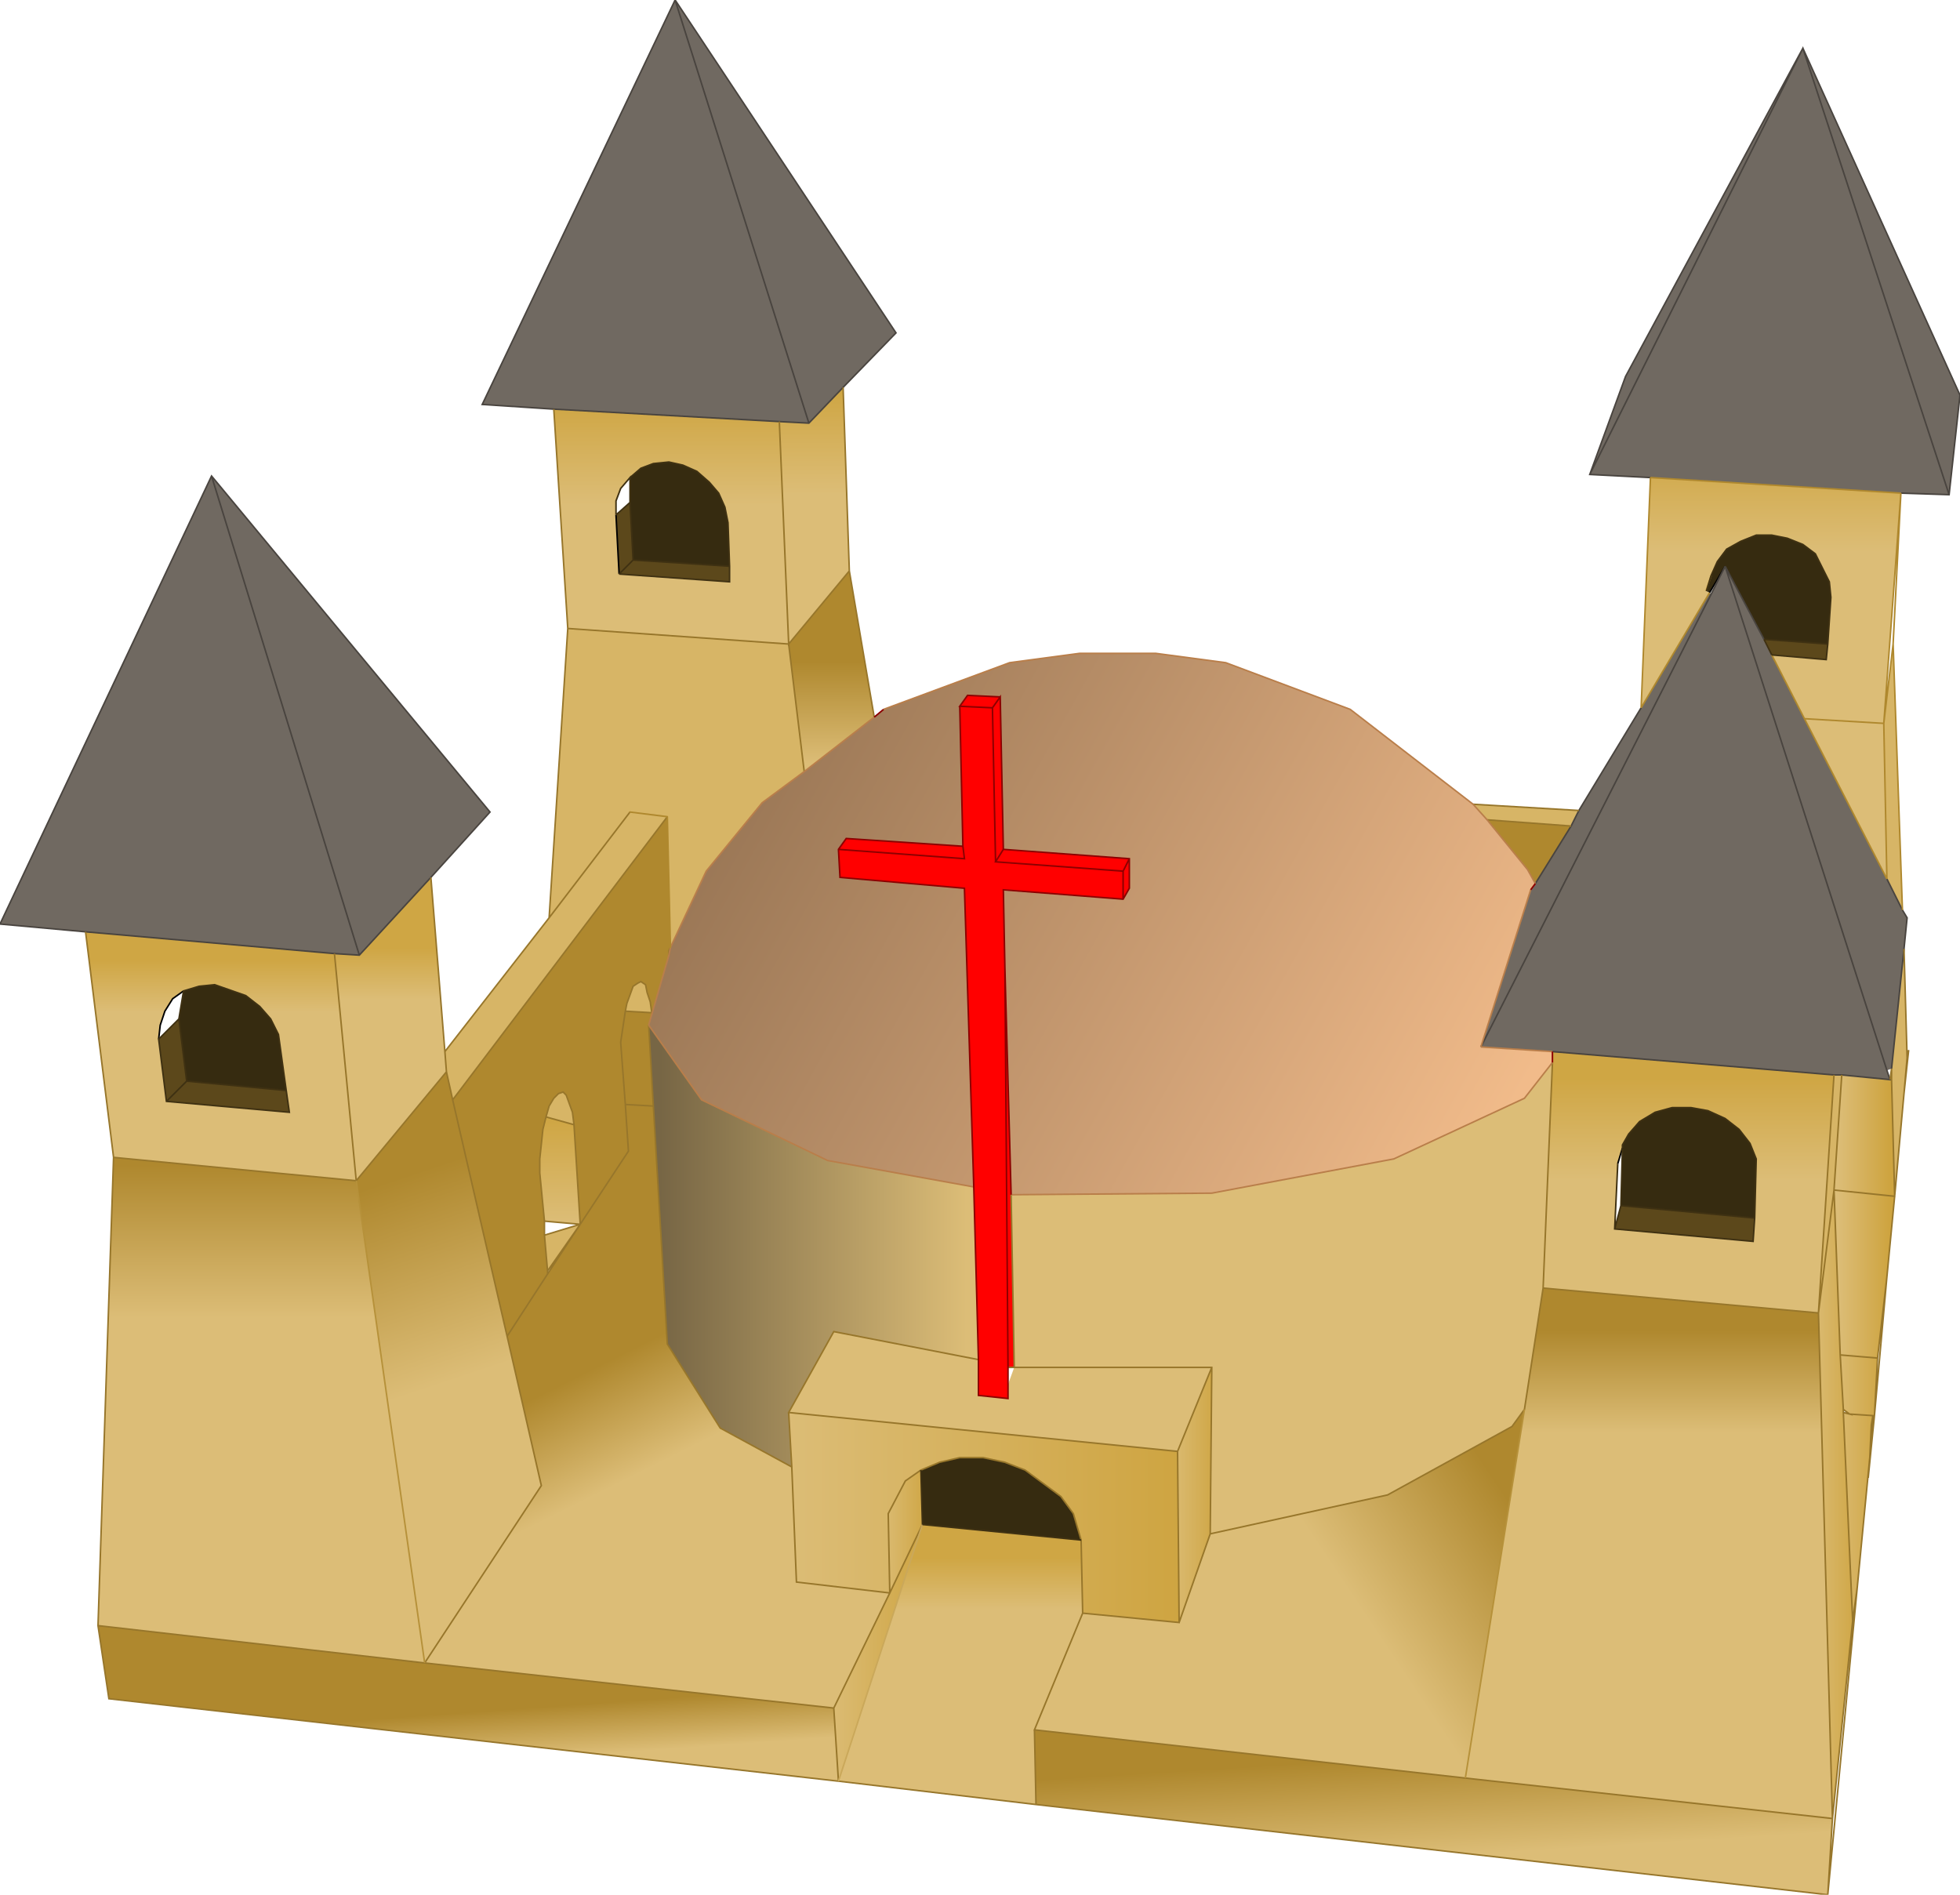 <svg xmlns="http://www.w3.org/2000/svg" viewBox="0 0 63 60.9" width="63" height="60.9"><defs><linearGradient gradientUnits="userSpaceOnUse" x1="-819.2" x2="819.2" gradientTransform="matrix(0 -.002 .005 0 56.9 16.1)" id="a"><stop offset="0" stop-color="#DCBD77"/><stop offset="1" stop-color="#CFA644"/></linearGradient><linearGradient gradientUnits="userSpaceOnUse" x1="-819.2" x2="819.2" gradientTransform="matrix(0 -.002 .006 0 54.25 36.3)" id="b"><stop offset="0" stop-color="#DCBD77"/><stop offset="1" stop-color="#CFA644"/></linearGradient><linearGradient gradientUnits="userSpaceOnUse" x1="-819.2" x2="819.2" gradientTransform="matrix(-.015 -.009 .005 -.009 35.45 29.8)" id="c"><stop offset="0" stop-color="#F1BB8A"/><stop offset="1" stop-color="#947252"/></linearGradient><linearGradient gradientUnits="userSpaceOnUse" x1="-819.2" x2="819.2" gradientTransform="matrix(.001 0 0 .012 59 48.35)" id="d"><stop offset="0" stop-color="#DCBD77"/><stop offset="1" stop-color="#CEA440"/></linearGradient><linearGradient gradientUnits="userSpaceOnUse" x1="-819.2" x2="819.2" gradientTransform="matrix(.001 0 0 .001 59.75 44.5)" id="e"><stop offset="0" stop-color="#DCBD77"/><stop offset="1" stop-color="#CEA440"/></linearGradient><linearGradient gradientUnits="userSpaceOnUse" x1="-819.2" x2="819.2" gradientTransform="matrix(.001 0 0 .004 59.7 48.75)" id="f"><stop offset="0" stop-color="#DCBD77"/><stop offset="1" stop-color="#CEA440"/></linearGradient><linearGradient gradientUnits="userSpaceOnUse" x1="-819.2" x2="819.2" gradientTransform="matrix(.001 0 0 .003 59.9 40.95)" id="g"><stop offset="0" stop-color="#DCBD77"/><stop offset="1" stop-color="#CEA440"/></linearGradient><linearGradient gradientUnits="userSpaceOnUse" x1="-819.2" x2="819.2" gradientTransform="matrix(.001 0 0 .002 59.9 36.5)" id="h"><stop offset="0" stop-color="#DCBD77"/><stop offset="1" stop-color="#CEA440"/></linearGradient><linearGradient gradientUnits="userSpaceOnUse" x1="-819.2" x2="819.2" gradientTransform="matrix(0 -.002 .001 0 26.15 14.25)" id="i"><stop offset="0" stop-color="#DCBD77"/><stop offset="1" stop-color="#CFA644"/></linearGradient><linearGradient gradientUnits="userSpaceOnUse" x1="-819.2" x2="819.2" gradientTransform="matrix(0 -.002 .005 0 21.55 14.6)" id="j"><stop offset="0" stop-color="#DCBD77"/><stop offset="1" stop-color="#CFA644"/></linearGradient><linearGradient gradientUnits="userSpaceOnUse" x1="-819.2" x2="819.2" gradientTransform="matrix(0 -.001 .002 0 12.55 31.3)" id="k"><stop offset="0" stop-color="#DCBD77"/><stop offset="1" stop-color="#CFA644"/></linearGradient><linearGradient gradientUnits="userSpaceOnUse" x1="-819.2" x2="819.2" gradientTransform="matrix(0 -.002 .001 0 18 37.65)" id="l"><stop offset="0" stop-color="#DCBD77"/><stop offset="1" stop-color="#CFA644"/></linearGradient><linearGradient gradientUnits="userSpaceOnUse" x1="-819.2" x2="819.2" gradientTransform="matrix(0 -.001 .005 0 7.1 31.7)" id="m"><stop offset="0" stop-color="#DCBD77"/><stop offset="1" stop-color="#CFA644"/></linearGradient><linearGradient gradientUnits="userSpaceOnUse" x1="-819.2" x2="819.2" gradientTransform="matrix(.006 0 0 .009 26.15 40.05)" id="n"><stop offset="0" stop-color="#776645"/><stop offset="1" stop-color="#DCBD77"/></linearGradient><linearGradient gradientUnits="userSpaceOnUse" x1="-819.2" x2="819.2" gradientTransform="matrix(.008 0 0 .004 31.65 48.75)" id="o"><stop offset="0" stop-color="#DCBD77"/><stop offset="1" stop-color="#CEA440"/></linearGradient><linearGradient gradientUnits="userSpaceOnUse" x1="-819.2" x2="819.2" gradientTransform="matrix(.001 0 0 .002 29.1 49.2)" id="p"><stop offset="0" stop-color="#DCBD77"/><stop offset="1" stop-color="#CEA440"/></linearGradient><linearGradient gradientUnits="userSpaceOnUse" x1="-819.2" x2="819.2" gradientTransform="matrix(.001 0 0 .005 38.4 48.05)" id="q"><stop offset="0" stop-color="#DCBD77"/><stop offset="1" stop-color="#CEA440"/></linearGradient><linearGradient gradientUnits="userSpaceOnUse" x1="-819.2" x2="819.2" gradientTransform="matrix(0 -.001 .005 0 30.85 50.9)" id="r"><stop offset="0" stop-color="#DCBD77"/><stop offset="1" stop-color="#CFA644"/></linearGradient><linearGradient gradientUnits="userSpaceOnUse" x1="-819.2" x2="819.2" gradientTransform="matrix(.002 0 0 .005 28.2 53.1)" id="s"><stop offset="0" stop-color="#DCBD77"/><stop offset="1" stop-color="#CEA440"/></linearGradient><linearGradient gradientUnits="userSpaceOnUse" x1="-819.2" x2="819.2" gradientTransform="matrix(.001 .002 -.008 .004 18.35 46.4)" id="t"><stop offset="0" stop-color="#AF882E"/><stop offset="1" stop-color="#DCBD77"/></linearGradient><linearGradient gradientUnits="userSpaceOnUse" x1="-819.2" x2="819.2" gradientTransform="matrix(-.003 .002 -.004 -.006 46.5 50.55)" id="u"><stop offset="0" stop-color="#AF882E"/><stop offset="1" stop-color="#DCBD77"/></linearGradient><linearGradient gradientUnits="userSpaceOnUse" x1="-819.2" x2="819.2" gradientTransform="matrix(0 .001 -.014 .001 15.2 55.85)" id="v"><stop offset="0" stop-color="#AF882E"/><stop offset="1" stop-color="#DCBD77"/></linearGradient><linearGradient gradientUnits="userSpaceOnUse" x1="-819.2" x2="819.2" gradientTransform="matrix(0 .002 -.016 .001 46.1 58.05)" id="w"><stop offset="0" stop-color="#AF882E"/><stop offset="1" stop-color="#DCBD77"/></linearGradient><linearGradient gradientUnits="userSpaceOnUse" x1="-819.2" x2="819.2" gradientTransform="matrix(.001 .004 -.003 .001 13.75 41.1)" id="x"><stop offset="0" stop-color="#AF882E"/><stop offset="1" stop-color="#DCBD77"/></linearGradient><linearGradient gradientUnits="userSpaceOnUse" x1="-819.2" x2="819.2" gradientTransform="matrix(0 .002 -.002 0 26.75 22.9)" id="y"><stop offset="0" stop-color="#AF882E"/><stop offset="1" stop-color="#DCBD77"/></linearGradient><linearGradient gradientUnits="userSpaceOnUse" x1="-819.2" x2="819.2" gradientTransform="matrix(0 .003 -.006 0 8.4 39.9)" id="z"><stop offset="0" stop-color="#AF882E"/><stop offset="1" stop-color="#DCBD77"/></linearGradient><linearGradient gradientUnits="userSpaceOnUse" x1="-819.2" x2="819.2" gradientTransform="matrix(0 .002 -.007 0 53.65 44.4)" id="A"><stop offset="0" stop-color="#AF882E"/><stop offset="1" stop-color="#DCBD77"/></linearGradient></defs><path fill="#706961" d="M61.15 29.25l.15.25-.1 1-.4 3.85-.15.05.1.3-1.55-.15h-.25l-9.05-.75-2.3-.15L55 19.1l-7.4 14.55 1.6-5.05.15-.2 1.15-1.85.25-.5 2-3.3 2.2-3.7.05.05.45-.9 1.25 2.35.25.5L58 23.1l2.65 5.15.5 1m-58.4.7L0 29.7l6.8-14.4 8.95 10.8-1.9 2.1-2.3 2.5-.8-.05-8-.7m15.05-16.8L15.5 13l6.2-13 7.1 10.7-1.7 1.75L26 13.6l-.95-.05-7.25-.4m35.25 2.2l-1.95-.1 1.15-3.15 5.7-10.55L63 12.7l-.35 3.2-1.55-.05-8.05-.5m9.6.55l-4.7-14.35-6.85 13.7 6.85-13.7 4.7 14.35m-7.2 2.3l5.2 16.2-5.2-16.2M21.7 0L26 13.6 21.7 0M11.55 30.7L6.8 15.3l4.75 15.4"/><path fill="url(#a)" d="M61.1 15.85l-.55 7.4L58 23.1l-1.05-2.05 1.75.15.05-.5.1-1.5-.05-.5-.45-.9-.4-.3-.5-.2-.5-.1h-.5l-.5.2-.45.25-.3.4-.2.45-.15.45V19l.1.05-2.2 3.7.3-7.4 8.05.5"/><path fill="#DCBD77" d="M58 23.1l2.55.15.1 5L58 23.1m-8.1 11.05l-.3 7.25-.6 3.9-.4.55-4 2.2-5.7 1.25.05-5.35H32.6h6.35l-1.1 2.7-12.5-1.25 1.45-2.6 4.65.9v1.15l.95.1v-.45l.2-.55-.1-5.55 6.45-.05 5.85-1.1L49 35.3l.9-1.15"/><path fill="url(#b)" d="M49.9 34.15v-.35l9.05.75-.5 7.65-8.85-.8.3-7.25m6.5 5l.05-1.9-.2-.5-.35-.45-.45-.35-.55-.25-.55-.1h-.6l-.55.15-.5.3-.35.4-.2.35v.1l-.15.5-.1 2.1 4.45.4.05-.75"/><path fill="url(#c)" d="M28.1 23.05l.3-.25 4.05-1.5 2.25-.3h2.45l2.25.3 4 1.5 3.95 3.05.45.5 1.3 1.6.25.45-.15.2-1.6 5.05 2.3.15v.35L49 35.3l-4.2 1.95-5.85 1.1-6.45.05-.2-7.3-.05-2.5 3.85.3.2-.35v-.95l-4.05-.3-.1-4.9-1.05-.05-.25.35.1 4.5-3.75-.25-.25.35.05.9 4 .35.3 9.6-4.7-.85-4.05-1.95-1.7-2.4.65-2.25v-.15l.05-.1L22.7 28l1.8-2.2 1.35-1 2.25-1.75m-6.6 7.65l.05-.25-.05.25"/><path fill="url(#d)" d="M58.45 42.2l.5-3.95.2 5.3.1 1.75v.1l.3 6.7-.65 6.35-.45-16.25"/><path fill="url(#e)" d="M59.25 45.3l-.1-1.75 1.2.1-.1 1.85h-.05l-.75-.05-.2-.15"/><path fill="url(#f)" d="M60.1 46.85L59.7 51l-.15 1.1-.3-6.7.2.05.75.05-.05.3-.05 1.05"/><path fill="url(#g)" d="M60.9 38.45l-.25 2.6-.3 2.6-1.2-.1-.2-5.3 1.95.2"/><path fill="url(#h)" d="M60.9 38.45l-1.95-.2.25-3.7 1.55.15h.05l.1 3.75"/><path fill="url(#i)" d="M27.1 12.45l.2 5.9-1.95 2.35-.3-7.15.95.05 1.1-1.15"/><path fill="url(#j)" d="M18.25 20.2l-.45-7.05 7.25.4.3 7.15-7.1-.5m5.2-2l-.05-1.4-.1-.5-.2-.45-.3-.35-.4-.35-.45-.2-.45-.1-.5.05-.4.15-.35.3-.3.35-.15.4v.45l.1 1.9 3.55.25v-.5"/><path fill="#f00" d="M32.5 38.4l.1 5.55h-.2v1l-.95-.1V43.7l-.15-5.55-.3-9.6-4-.35-.05-.9.25-.35 3.75.25.05.4-4.05-.3 4.05.3-.05-.4-.1-4.5.25-.35 1.05.05-.25.35-1.05-.05 1.05.05.25-.35.1 4.9 4.05.3v.95l-.2.35-3.85-.3.05 2.5.2 7.3M36.1 28l-4.1-.3.25-.4-.25.4 4.1.3.2-.4-.2.4v.9-.9m-3.8 3.1l.1 12.85-.1-12.85m-.4-8.35l.1 4.95-.1-4.95"/><path fill="url(#k)" d="M13.85 28.2l.45 5.6.05.65-2.9 3.5-.7-7.3.8.05 2.3-2.5"/><path fill="#D7B566" d="M60.55 23.25l.3-2.55.3 8.55-.5-1-.1-5m.65 7.25l.1 3.5-.1 1.15-.3 3.3-.1-3.75v-.35l.4-3.85m-46.9 3.3l3.35-4.3.6-9.3 7.1.5.5 4.1-1.35 1-1.8 2.2-1.15 2.45-.1-4.2-6.9 9.1-.2-.9-.05-.65m33.05-7.95l3.4.2-.25.5-2.7-.2-.45-.5m11.6 8.7h.25l-.25 3.7-.5 3.95.5-7.65m-38.7-8.45l1.2.15-1.2-.15-2.6 3.4 2.6-3.4m-.15 6.4l.05-.25.2-.55.15-.1.1-.05.15.1.05.25.1.3.05.35-.85-.05m-2.55 3.4l.1-.35.15-.25.15-.15.15-.05.1.1.2.55.05.4-.9-.25m.05 4.95l-.1-1.15 1.15-.35-1.05 1.5"/><path fill="url(#l)" d="M17.55 35.9l.9.25.2 3.2-1.15-.1-.15-1.55v-.45l.1-.95.1-.4"/><path fill="url(#m)" d="M3.65 37.2l-.9-7.25 8 .7.7 7.3-7.8-.75m5.55-2.15l-.25-1.8-.25-.5-.35-.4L7.9 32l-1-.35-.5.05-.5.15-.35.25-.25.4-.15.45-.05.45.25 2 3.95.35-.1-.7"/><path fill="url(#n)" d="M21 35.55l-.15-2.6 1.7 2.4 4.05 1.95 4.7.85.15 5.55-4.65-.9-1.45 2.6.1 1.75-2.3-1.25-1.7-2.7-.45-7.65"/><path fill="url(#o)" d="M28.6 51.2l-3-.35-.15-3.7-.1-1.75 12.5 1.25.05 5.5-3.1-.3-.05-2.35-.25-.85-.4-.55-1.15-.85-.65-.25-.7-.15h-.75l-.65.15-.6.25-.5.35-.55 1.05.05 2.55"/><path fill="url(#p)" d="M28.6 51.2l-.05-2.55.55-1.05.5-.35.05 1.75-1.05 2.2"/><path fill="url(#q)" d="M38.95 43.95l-.05 5.35-1 2.85-.05-5.5 1.1-2.7"/><path fill="url(#r)" d="M33.3 58l-6.35-.75 2.7-8.25 5.1.5.05 2.35-1.55 3.75.05 2.4"/><path fill="url(#s)" d="M26.8 54.9l1.8-3.7 1.05-2.2-2.7 8.25-.15-2.35"/><path fill="#AF882E" d="M50.5 26.55l-1.15 1.85-.25-.45-1.3-1.6 2.7.2m-35.95 8.8l6.9-9.1.1 4.2-.05.1v.15l-.65 2.25.15 2.6-.9-.05-.15-2 .15-1-.15 1 .15 2 .1 1.5-1.55 2.35-.2-3.2-.05-.4-.2-.55-.1-.1-.15.05-.15.15-.15.25-.1.35-.1.4-.1.95v.45l.15 1.55v.45l.1 1.15v.1l-1.3 2-1.75-7.6m5.55-2.85l.85.05-.05-.35-.1-.3-.05-.25-.15-.1-.1.05-.15.1-.2.55-.05.25"/><path fill="url(#t)" d="M20.1 35.5l.9.05.45 7.65 1.7 2.7 2.3 1.25.15 3.7 3 .35-1.8 3.7-13.15-1.45 3.75-5.7-1.1-4.8 1.3-2 1.05-1.6L20.2 37l-.1-1.5"/><path fill="url(#u)" d="M38.9 49.3l5.7-1.25 4-2.2.4-.55-1.9 11.85-13.85-1.55 1.55-3.75 3.1.3 1-2.85"/><path fill="url(#v)" d="M26.95 57.25L3.5 54.6l-.35-2.35 10.5 1.2L26.8 54.9l.15 2.35"/><path fill="url(#w)" d="M58.75 60.9L33.3 58l-.05-2.4 13.85 1.55 11.8 1.3-.15 2.45"/><path fill="url(#x)" d="M11.45 37.95l2.9-3.5.2.9 1.75 7.6 1.1 4.8-3.75 5.7-2.2-15.5"/><path fill="url(#y)" d="M27.3 18.35l.8 4.7-2.25 1.75-.5-4.1 1.95-2.35"/><path fill="url(#z)" d="M3.15 52.25l.5-15.05 7.8.75 2.2 15.5-10.5-1.2"/><path fill="url(#A)" d="M49.6 41.4l8.85.8.45 16.25-11.8-1.3L49 45.3l.6-3.9"/><path fill="#5C481B" d="M58.75 20.7l-.05.5-1.75-.15-.25-.5 2.05.15M56.4 39.15l-.05.75-4.45-.4.2-.75 4.3.4M23.45 18.2v.5l-3.55-.25-.1-1.9.45-.4.1 1.85 3.1.2M9.2 35.05l.1.7-3.95-.35-.25-2 .65-.65.25 2 3.2.3m-3.2-.3l-.65.65.65-.65m13.9-16.3l.45-.45-.45.45"/><path fill="#362B10" d="M55 18.5l.2-.45.3-.4.45-.25.5-.2h.5l.5.1.5.2.4.3.45.9.05.5-.1 1.5-2.05-.15-1.25-2.35-.5.85-.1-.05.15-.5m-2.85 18.4v-.1l.2-.35.35-.4.5-.3.55-.15h.6l.55.1.55.25.45.35.35.45.2.5-.05 1.9-4.3-.4.05-1.85m-31.9-21.55l.35-.3.4-.15.5-.05.45.1.45.2.4.35.3.35.2.45.1.5.05 1.4-3.1-.2-.1-1.85v-.8M5.9 31.85l.5-.15.5-.05 1 .35.45.35.35.4.25.5.25 1.8-3.2-.3-.25-2 .15-.9M29.65 49l-.05-1.75.6-.25.65-.15h.75l.7.15.65.25 1.15.85.4.55.25.85-5.1-.5"/><path fill="none" stroke="#000" stroke-width=".05" stroke-miterlimit="10" d="M54.95 19.05l.5-.85M52 37.4l.15-.5M19.9 18.45l-.1-1.9M5.1 33.4l.05-.45.15-.45.25-.4.35-.25"/><path fill="none" stroke="#49443F" stroke-width=".05" stroke-miterlimit="10" d="M61.15 29.25l.15.25-.1 1-.4 3.85m-58.05-4.4L0 29.7l6.8-14.4 8.95 10.8-1.9 2.1-2.3 2.5-.8-.05-8-.7m15.05-16.8L15.5 13l6.2-13 7.1 10.7-1.7 1.75L26 13.6l-.95-.05-7.25-.4m32.95 12.9l2-3.3m.3-7.4l-1.95-.1 1.15-3.15 5.7-10.55L63 12.7l-.35 3.2-1.55-.05m-.45 12.4l.5 1m-5.7-11.05l1.25 2.35m-1.25-2.35l-.45.9-7.4 14.55m2.3.15l9.05.75h.25l1.55.15-.1-.3-5.2-16.2m-4.35-2.95l6.85-13.7 4.7 14.35M50.5 26.55l-1.15 1.85m1.15-1.85l.25-.5M26 13.6L21.7 0M6.8 15.3l4.75 15.4"/><path fill="none" stroke="#97762B" stroke-width=".05" stroke-miterlimit="10" d="M61.2 30.5l.1 3.5.05-.25-.15 1.4-.3 3.3-.25 2.6-.4 4.45-.2 2 .05-.65-.4 4.15-.95 9.9L33.3 58l-6.35-.75L3.5 54.6l-.35-2.35.5-15.05-.9-7.25m11.1-1.75l.45 5.6 3.35-4.3.6-9.3-.45-7.05m9.3-.7l.2 5.9.8 4.7m19.25 2.8l3.4.2m-2.95.3l2.7.2m-.6 7.6l-.3 7.25 8.85.8.5-7.65M32.5 38.4l.1 5.55h6.35l-.05 5.35 5.7-1.25 4-2.2.4-.55.6-3.9m9.35-3.15l-.5 3.95.45 16.25.65-6.35-.3-6.7v-.1l-.1-1.75-.2-5.3.25-3.7m.05 10.85l.2.05-.2-.15m1 .2l.1-1.85-1.2-.1m1.05 1.95l-.05.3-.05 1.05.1-1.35-.75-.05m1.2-4.4l-.3 2.6m.4-8.95l.05-.35v.35l.1 3.75-1.95-.2m2.25-3.1l.1-1.15M25.05 13.55l.3 7.15 1.95-2.35m-16.55 12.3l.7 7.3 2.9-3.5-.05-.65m.05.65l.2.9 6.9-9.1m-1.2-.15l-2.6 3.4m2.45 3l-.15 1 .15 2 .9.05-.15-2.6m.65-2.25v-.15l.05-.1M20.1 32.5l.05-.25.2-.55.15-.1.1-.05.15.1.05.25.1.3.05.35-.85-.05m-1.65 3.65l-.05-.4-.2-.55-.1-.1-.15.05-.15.15-.15.25-.1.35.9.25.2 3.2L20.2 37l-.1-1.5m-2.55.4l-.1.4-.1.95v.45l.15 1.55 1.15.1-1.05 1.6-1.3 2 1.1 4.8-3.75 5.7L26.8 54.9l1.8-3.7-3-.35-.15-3.7-2.3-1.25-1.7-2.7-.45-7.65m-3.5 4.15v-.45m.1 1.7v-.1l-.1-1.15 1.15-.35-1.05 1.5M3.65 37.2l7.8.75m2.2 15.5l-10.5-1.2m11.4-16.9l1.75 7.6m15.15.75l-4.65-.9-1.45 2.6 12.5 1.25 1.1-2.7m-13.6 1.45l.1 1.75m4.15.1l-.5.35-.55 1.05.05 2.55 1.05-2.2m-.05-1.75l.6-.25.65-.15h.75l.7.15.65.25 1.15.85.4.55.25.85.05 2.35 3.1.3-.05-5.5m-5.25-2.7h-.2M25.35 20.7l.5 4.1m-7.6-4.6l7.1.5m1.6 36.55l-.15-2.35m8-3.05l-1.55 3.75 13.85 1.55M33.3 58l-.05-2.4m26.3-3.5l.15-1.1m-.8 7.45l-11.8-1.3m11.65 3.75l.15-2.45m-21-6.3l1-2.85"/><path fill="none" stroke="#B6913A" stroke-width=".05" stroke-miterlimit="10" d="M11.45 37.95l2.2 15.5m33.45 3.7L49 45.3"/><path fill="none" stroke="#CAA85A" stroke-width=".05" stroke-miterlimit="10" d="M29.65 49l-2.7 8.25"/><path fill="none" stroke="#B97E4A" stroke-width=".05" stroke-miterlimit="10" d="M28.4 22.8l4.05-1.5 2.25-.3h2.45l2.25.3 4 1.5 3.95 3.05m.25 7.8l2.3.15m-.7-5.2l-1.6 5.05m1.75-5.25l-.25-.45-1.3-1.6-.45-.5m2.55 8.3L49 35.3l-4.2 1.95-5.85 1.1-6.45.05m-11.65-5.45l.65-2.25m4.35-5.9l-1.35 1-1.8 2.2-1.15 2.45m-.7 2.5l1.7 2.4 4.05 1.95 4.7.85M25.85 24.8l2.25-1.75"/><path fill="none" stroke="#B97E4A" stroke-width=".05" stroke-linecap="round" stroke-linejoin="round" d="M21.55 30.45l-.05.25"/><path fill="none" stroke="#8C0000" stroke-width=".05" stroke-miterlimit="10" d="M28.1 23.05l.3-.25m20.95 5.6l-.15.2m.7 5.2v.35M32.15 22.4l-1.05-.05-.25.35 1.05.05.25-.35.1 4.9 4.05.3v.95l-.2.35-3.85-.3.05 2.5.2 7.3m3.8-10.8l-.2.4v.9m-3.85-1.6l-.25.4 4.1.3m-9.15-.7l4.05.3-.05-.4-3.75-.25-.25.35.05.9 4 .35.3 9.6.15 5.55v1.15l.95.1v-1l-.1-12.85m-.3-3.4l-.1-4.95m-1.05-.05l.1 4.5"/><path fill="none" stroke="#AF882E" stroke-width=".05" stroke-linecap="round" stroke-linejoin="round" d="M21.45 26.25l-1.2-.15m1.3 4.35l-.1-4.2"/><path fill="none" stroke="#AF882E" stroke-width=".05" stroke-miterlimit="10" d="M60.85 20.7l.25-4.85-.55 7.4.3-2.55.3 8.55m-8.4-6.5l.3-7.4m8.05.5l-8.05-.5m3.9 5.7L58 23.1l2.55.15.1 5m-5.7-9.2l-2.2 3.7m2.1-3.75v-.05l.15-.45m3 4.6l2.65 5.15"/><path fill="none" stroke="#3F3112" stroke-width=".05" stroke-miterlimit="10" d="M55 18.5l.2-.45.3-.4.45-.25.5-.2h.5l.5.1.5.2.4.3.45.9.05.5-.1 1.5-.05.5-1.75-.15M55 18.5l-.15.5m1.85 1.55l2.05.15m-2.05-.15l.25.5m-4.8 15.85v-.1l.2-.35.35-.4.5-.3.55-.15h.6l.55.1.55.25.45.35.35.45.2.5-.05 1.9-.05.75-4.45-.4.1-2.1m.15-.5l-.05 1.85 4.3.4m-4.5.35l.2-.75m-31.85-23.4l.35-.3.4-.15.5-.05.45.1.45.2.4.35.3.35.2.45.1.5.05 1.4v.5l-3.55-.25m-.1-1.9v-.45l.15-.4.3-.35v.8l.1 1.85 3.1.2M5.9 31.85l.5-.15.5-.05 1 .35.45.35.35.4.25.5.25 1.8.1.7-3.95-.35-.25-2 .65-.65.25 2 3.2.3m-3.3-3.2l-.15.9m-.4 2.65l.65-.65M29.65 49l-.05-1.75M20.35 18l-.45.45m.35-2.3l-.45.4M29.65 49l5.1.5"/></svg>